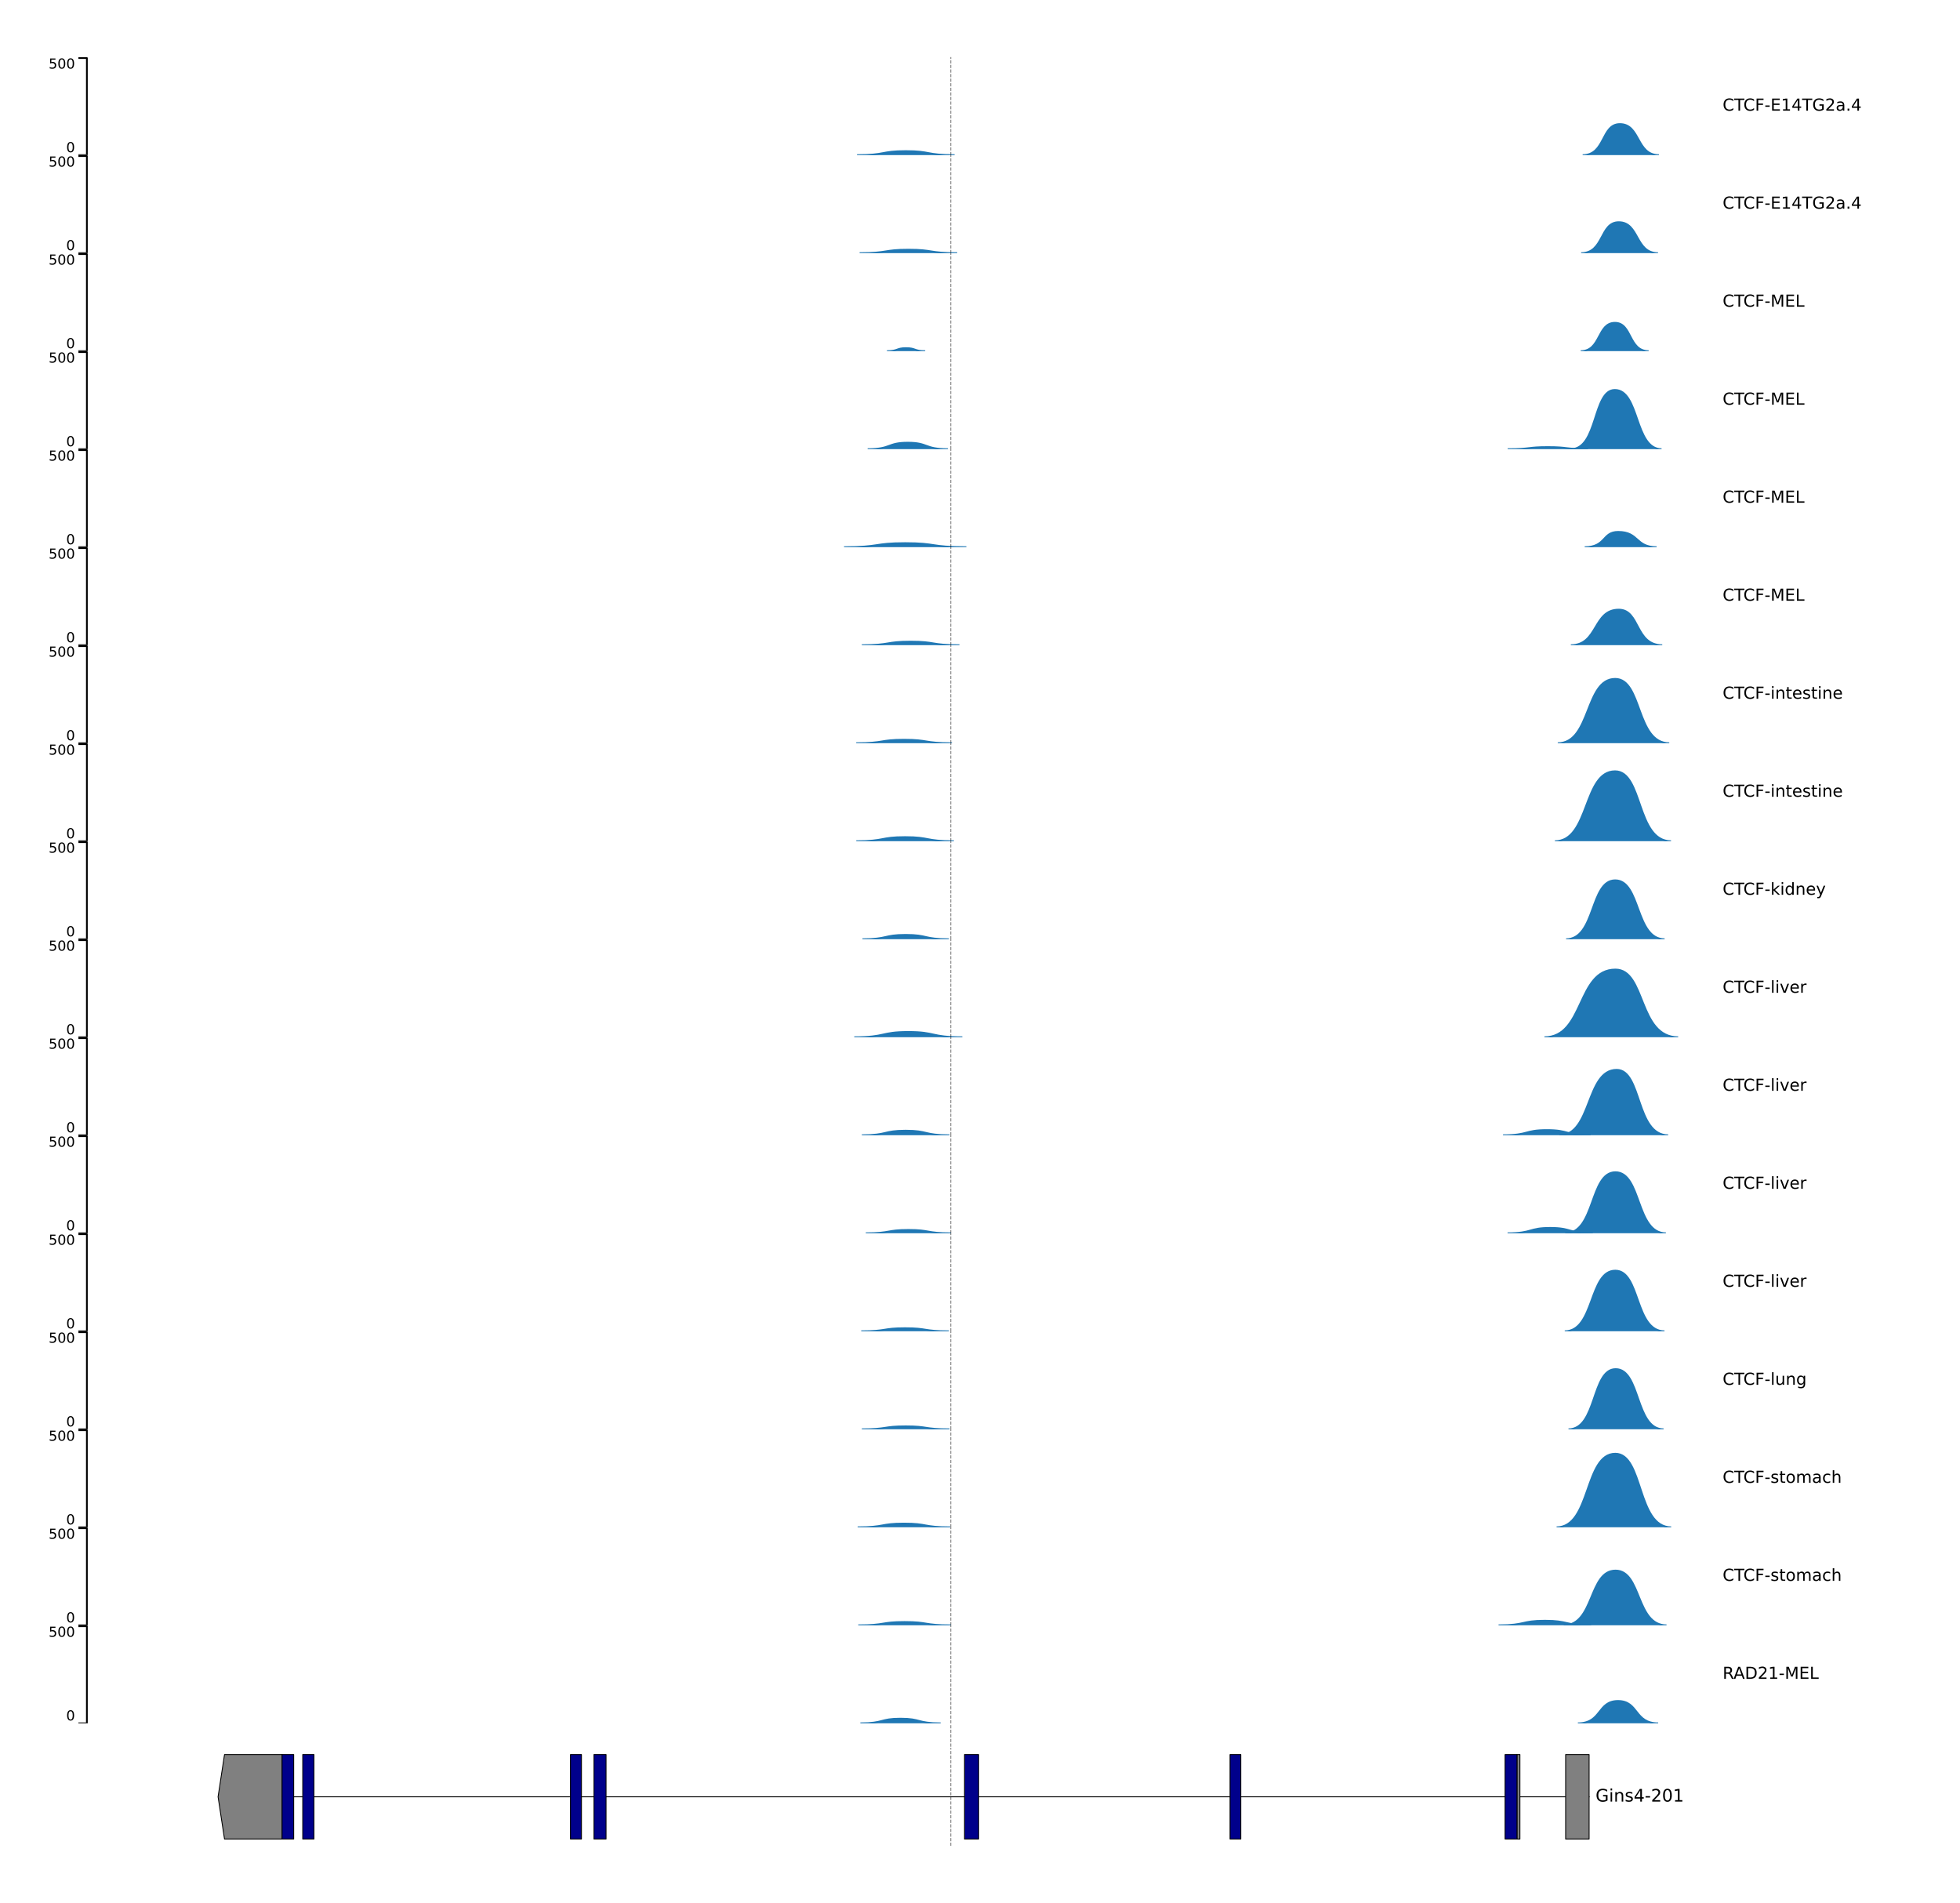 <?xml version="1.0" encoding="utf-8" standalone="no"?>
<!DOCTYPE svg PUBLIC "-//W3C//DTD SVG 1.1//EN"
  "http://www.w3.org/Graphics/SVG/1.1/DTD/svg11.dtd">
<!-- Created with matplotlib (https://matplotlib.org/) -->
<svg height="1100.687pt" version="1.1" viewBox="0 0 1133.858 1100.687" width="1133.858pt" xmlns="http://www.w3.org/2000/svg" xmlns:xlink="http://www.w3.org/1999/xlink">
 <defs>
  <style type="text/css">*{stroke-linecap:butt;stroke-linejoin:round;}</style>
 </defs>
 <g id="figure_1">
  <g id="patch_1">
   <path d="M 0 1100.687 
L 1133.858 1100.687 
L 1133.858 0 
L 0 0 
z
" style="fill:#ffffff;"/>
  </g>
  <g id="axes_1">
   <g id="PatchCollection_1">
    <path clip-path="url(#pdf3b5b023f)" d="M 495.783 89.714 
C 512.723 89.714 509.335 87.396 524.017 87.396 
C 538.699 87.396 535.311 89.714 552.251 89.714 
" style="fill:#1f77b4;stroke:#1f77b4;"/>
    <path clip-path="url(#pdf3b5b023f)" d="M 915.563 89.714 
C 928.804 89.714 926.156 71.747 937.096 71.747 
C 949.108 71.747 946.46 89.714 959.701 89.714 
" style="fill:#1f77b4;stroke:#1f77b4;"/>
   </g>
   <g id="LineCollection_1">
    <path clip-path="url(#pdf3b5b023f)" d="M 550.035 89.714 
L 550.035 33.021 
" style="fill:none;stroke:#000000;stroke-dasharray:1.85,0.8;stroke-dashoffset:0;stroke-opacity:0.5;stroke-width:0.5;"/>
   </g>
  </g>
  <g id="axes_2">
   <g id="line2d_1">
    <path clip-path="url(#pdfe22f2061)" d="M 45.354 89.714 
L 50.261 89.714 
L 50.261 33.588 
L 45.354 33.588 
" style="fill:none;stroke:#000000;stroke-linecap:square;"/>
   </g>
   <g id="text_1">
    <!-- 0 -->
    <g transform="translate(38.302 88.05)scale(0.08 -0.08)">
     <defs>
      <path d="M 31.781 66.406 
Q 24.172 66.406 20.328 58.906 
Q 16.5 51.422 16.5 36.375 
Q 16.5 21.391 20.328 13.891 
Q 24.172 6.391 31.781 6.391 
Q 39.453 6.391 43.281 13.891 
Q 47.125 21.391 47.125 36.375 
Q 47.125 51.422 43.281 58.906 
Q 39.453 66.406 31.781 66.406 
z
M 31.781 74.219 
Q 44.047 74.219 50.516 64.516 
Q 56.984 54.828 56.984 36.375 
Q 56.984 17.969 50.516 8.266 
Q 44.047 -1.422 31.781 -1.422 
Q 19.531 -1.422 13.062 8.266 
Q 6.594 17.969 6.594 36.375 
Q 6.594 54.828 13.062 64.516 
Q 19.531 74.219 31.781 74.219 
z
" id="DejaVuSans-48"/>
     </defs>
     <use xlink:href="#DejaVuSans-48"/>
    </g>
   </g>
   <g id="text_2">
    <!-- 500 -->
    <g transform="translate(28.122 39.666)scale(0.08 -0.08)">
     <defs>
      <path d="M 10.797 72.906 
L 49.516 72.906 
L 49.516 64.594 
L 19.828 64.594 
L 19.828 46.734 
Q 21.969 47.469 24.109 47.828 
Q 26.266 48.188 28.422 48.188 
Q 40.625 48.188 47.75 41.5 
Q 54.891 34.812 54.891 23.391 
Q 54.891 11.625 47.562 5.094 
Q 40.234 -1.422 26.906 -1.422 
Q 22.312 -1.422 17.547 -0.641 
Q 12.797 0.141 7.719 1.703 
L 7.719 11.625 
Q 12.109 9.234 16.797 8.062 
Q 21.484 6.891 26.703 6.891 
Q 35.156 6.891 40.078 11.328 
Q 45.016 15.766 45.016 23.391 
Q 45.016 31 40.078 35.438 
Q 35.156 39.891 26.703 39.891 
Q 22.75 39.891 18.812 39.016 
Q 14.891 38.141 10.797 36.281 
z
" id="DejaVuSans-53"/>
     </defs>
     <use xlink:href="#DejaVuSans-53"/>
     <use x="63.623" xlink:href="#DejaVuSans-48"/>
     <use x="127.246" xlink:href="#DejaVuSans-48"/>
    </g>
   </g>
  </g>
  <g id="axes_3">
   <g id="text_3">
    <!-- CTCF-E14TG2a.4 -->
    <g transform="translate(996.534 64.016)scale(0.096 -0.096)">
     <defs>
      <path d="M 64.406 67.281 
L 64.406 56.891 
Q 59.422 61.531 53.781 63.812 
Q 48.141 66.109 41.797 66.109 
Q 29.297 66.109 22.656 58.469 
Q 16.016 50.828 16.016 36.375 
Q 16.016 21.969 22.656 14.328 
Q 29.297 6.688 41.797 6.688 
Q 48.141 6.688 53.781 8.984 
Q 59.422 11.281 64.406 15.922 
L 64.406 5.609 
Q 59.234 2.094 53.438 0.328 
Q 47.656 -1.422 41.219 -1.422 
Q 24.656 -1.422 15.125 8.703 
Q 5.609 18.844 5.609 36.375 
Q 5.609 53.953 15.125 64.078 
Q 24.656 74.219 41.219 74.219 
Q 47.75 74.219 53.531 72.484 
Q 59.328 70.75 64.406 67.281 
z
" id="DejaVuSans-67"/>
      <path d="M -0.297 72.906 
L 61.375 72.906 
L 61.375 64.594 
L 35.5 64.594 
L 35.5 0 
L 25.594 0 
L 25.594 64.594 
L -0.297 64.594 
z
" id="DejaVuSans-84"/>
      <path d="M 9.812 72.906 
L 51.703 72.906 
L 51.703 64.594 
L 19.672 64.594 
L 19.672 43.109 
L 48.578 43.109 
L 48.578 34.812 
L 19.672 34.812 
L 19.672 0 
L 9.812 0 
z
" id="DejaVuSans-70"/>
      <path d="M 4.891 31.391 
L 31.203 31.391 
L 31.203 23.391 
L 4.891 23.391 
z
" id="DejaVuSans-45"/>
      <path d="M 9.812 72.906 
L 55.906 72.906 
L 55.906 64.594 
L 19.672 64.594 
L 19.672 43.016 
L 54.391 43.016 
L 54.391 34.719 
L 19.672 34.719 
L 19.672 8.297 
L 56.781 8.297 
L 56.781 0 
L 9.812 0 
z
" id="DejaVuSans-69"/>
      <path d="M 12.406 8.297 
L 28.516 8.297 
L 28.516 63.922 
L 10.984 60.406 
L 10.984 69.391 
L 28.422 72.906 
L 38.281 72.906 
L 38.281 8.297 
L 54.391 8.297 
L 54.391 0 
L 12.406 0 
z
" id="DejaVuSans-49"/>
      <path d="M 37.797 64.312 
L 12.891 25.391 
L 37.797 25.391 
z
M 35.203 72.906 
L 47.609 72.906 
L 47.609 25.391 
L 58.016 25.391 
L 58.016 17.188 
L 47.609 17.188 
L 47.609 0 
L 37.797 0 
L 37.797 17.188 
L 4.891 17.188 
L 4.891 26.703 
z
" id="DejaVuSans-52"/>
      <path d="M 59.516 10.406 
L 59.516 29.984 
L 43.406 29.984 
L 43.406 38.094 
L 69.281 38.094 
L 69.281 6.781 
Q 63.578 2.734 56.688 0.656 
Q 49.812 -1.422 42 -1.422 
Q 24.906 -1.422 15.25 8.562 
Q 5.609 18.562 5.609 36.375 
Q 5.609 54.25 15.25 64.234 
Q 24.906 74.219 42 74.219 
Q 49.125 74.219 55.547 72.453 
Q 61.969 70.703 67.391 67.281 
L 67.391 56.781 
Q 61.922 61.422 55.766 63.766 
Q 49.609 66.109 42.828 66.109 
Q 29.438 66.109 22.719 58.641 
Q 16.016 51.172 16.016 36.375 
Q 16.016 21.625 22.719 14.156 
Q 29.438 6.688 42.828 6.688 
Q 48.047 6.688 52.141 7.594 
Q 56.25 8.5 59.516 10.406 
z
" id="DejaVuSans-71"/>
      <path d="M 19.188 8.297 
L 53.609 8.297 
L 53.609 0 
L 7.328 0 
L 7.328 8.297 
Q 12.938 14.109 22.625 23.891 
Q 32.328 33.688 34.812 36.531 
Q 39.547 41.844 41.422 45.531 
Q 43.312 49.219 43.312 52.781 
Q 43.312 58.594 39.234 62.25 
Q 35.156 65.922 28.609 65.922 
Q 23.969 65.922 18.812 64.312 
Q 13.672 62.703 7.812 59.422 
L 7.812 69.391 
Q 13.766 71.781 18.938 73 
Q 24.125 74.219 28.422 74.219 
Q 39.75 74.219 46.484 68.547 
Q 53.219 62.891 53.219 53.422 
Q 53.219 48.922 51.531 44.891 
Q 49.859 40.875 45.406 35.406 
Q 44.188 33.984 37.641 27.219 
Q 31.109 20.453 19.188 8.297 
z
" id="DejaVuSans-50"/>
      <path d="M 34.281 27.484 
Q 23.391 27.484 19.188 25 
Q 14.984 22.516 14.984 16.5 
Q 14.984 11.719 18.141 8.906 
Q 21.297 6.109 26.703 6.109 
Q 34.188 6.109 38.703 11.406 
Q 43.219 16.703 43.219 25.484 
L 43.219 27.484 
z
M 52.203 31.203 
L 52.203 0 
L 43.219 0 
L 43.219 8.297 
Q 40.141 3.328 35.547 0.953 
Q 30.953 -1.422 24.312 -1.422 
Q 15.922 -1.422 10.953 3.297 
Q 6 8.016 6 15.922 
Q 6 25.141 12.172 29.828 
Q 18.359 34.516 30.609 34.516 
L 43.219 34.516 
L 43.219 35.406 
Q 43.219 41.609 39.141 45 
Q 35.062 48.391 27.688 48.391 
Q 23 48.391 18.547 47.266 
Q 14.109 46.141 10.016 43.891 
L 10.016 52.203 
Q 14.938 54.109 19.578 55.047 
Q 24.219 56 28.609 56 
Q 40.484 56 46.344 49.844 
Q 52.203 43.703 52.203 31.203 
z
" id="DejaVuSans-97"/>
      <path d="M 10.688 12.406 
L 21 12.406 
L 21 0 
L 10.688 0 
z
" id="DejaVuSans-46"/>
     </defs>
     <use xlink:href="#DejaVuSans-67"/>
     <use x="69.824" xlink:href="#DejaVuSans-84"/>
     <use x="125.033" xlink:href="#DejaVuSans-67"/>
     <use x="194.857" xlink:href="#DejaVuSans-70"/>
     <use x="252.377" xlink:href="#DejaVuSans-45"/>
     <use x="288.461" xlink:href="#DejaVuSans-69"/>
     <use x="351.645" xlink:href="#DejaVuSans-49"/>
     <use x="415.268" xlink:href="#DejaVuSans-52"/>
     <use x="478.891" xlink:href="#DejaVuSans-84"/>
     <use x="539.975" xlink:href="#DejaVuSans-71"/>
     <use x="617.465" xlink:href="#DejaVuSans-50"/>
     <use x="681.088" xlink:href="#DejaVuSans-97"/>
     <use x="742.367" xlink:href="#DejaVuSans-46"/>
     <use x="774.154" xlink:href="#DejaVuSans-52"/>
    </g>
   </g>
  </g>
  <g id="axes_4">
   <g id="PatchCollection_2">
    <path clip-path="url(#pf0ff59631c)" d="M 497.284 146.406 
C 514.224 146.406 510.836 144.417 525.518 144.417 
C 540.2 144.417 536.812 146.406 553.752 146.406 
" style="fill:#1f77b4;stroke:#1f77b4;"/>
    <path clip-path="url(#pf0ff59631c)" d="M 914.669 146.406 
C 928.018 146.406 925.348 128.504 936.453 128.504 
C 948.486 128.504 945.816 146.406 959.165 146.406 
" style="fill:#1f77b4;stroke:#1f77b4;"/>
   </g>
   <g id="LineCollection_2">
    <path clip-path="url(#pf0ff59631c)" d="M 550.035 146.406 
L 550.035 89.714 
" style="fill:none;stroke:#000000;stroke-dasharray:1.85,0.8;stroke-dashoffset:0;stroke-opacity:0.5;stroke-width:0.5;"/>
   </g>
  </g>
  <g id="axes_5">
   <g id="line2d_2">
    <path clip-path="url(#p9b0f43d9e4)" d="M 45.354 146.406 
L 50.261 146.406 
L 50.261 90.28 
L 45.354 90.28 
" style="fill:none;stroke:#000000;stroke-linecap:square;"/>
   </g>
   <g id="text_4">
    <!-- 0 -->
    <g transform="translate(38.302 144.743)scale(0.08 -0.08)">
     <use xlink:href="#DejaVuSans-48"/>
    </g>
   </g>
   <g id="text_5">
    <!-- 500 -->
    <g transform="translate(28.122 96.359)scale(0.08 -0.08)">
     <use xlink:href="#DejaVuSans-53"/>
     <use x="63.623" xlink:href="#DejaVuSans-48"/>
     <use x="127.246" xlink:href="#DejaVuSans-48"/>
    </g>
   </g>
  </g>
  <g id="axes_6">
   <g id="text_6">
    <!-- CTCF-E14TG2a.4 -->
    <g transform="translate(996.534 120.709)scale(0.096 -0.096)">
     <use xlink:href="#DejaVuSans-67"/>
     <use x="69.824" xlink:href="#DejaVuSans-84"/>
     <use x="125.033" xlink:href="#DejaVuSans-67"/>
     <use x="194.857" xlink:href="#DejaVuSans-70"/>
     <use x="252.377" xlink:href="#DejaVuSans-45"/>
     <use x="288.461" xlink:href="#DejaVuSans-69"/>
     <use x="351.645" xlink:href="#DejaVuSans-49"/>
     <use x="415.268" xlink:href="#DejaVuSans-52"/>
     <use x="478.891" xlink:href="#DejaVuSans-84"/>
     <use x="539.975" xlink:href="#DejaVuSans-71"/>
     <use x="617.465" xlink:href="#DejaVuSans-50"/>
     <use x="681.088" xlink:href="#DejaVuSans-97"/>
     <use x="742.367" xlink:href="#DejaVuSans-46"/>
     <use x="774.154" xlink:href="#DejaVuSans-52"/>
    </g>
   </g>
  </g>
  <g id="axes_7">
   <g id="PatchCollection_3">
    <path clip-path="url(#pb50ed8957d)" d="M 513.081 203.099 
C 519.728 203.099 518.399 201.356 524.16 201.356 
C 529.921 201.356 528.592 203.099 535.239 203.099 
" style="fill:#1f77b4;stroke:#1f77b4;"/>
    <path clip-path="url(#pb50ed8957d)" d="M 914.437 203.099 
C 926.231 203.099 923.872 186.703 934.237 186.703 
C 944.315 186.703 941.957 203.099 953.751 203.099 
" style="fill:#1f77b4;stroke:#1f77b4;"/>
   </g>
   <g id="LineCollection_3">
    <path clip-path="url(#pb50ed8957d)" d="M 550.035 203.099 
L 550.035 146.406 
" style="fill:none;stroke:#000000;stroke-dasharray:1.85,0.8;stroke-dashoffset:0;stroke-opacity:0.5;stroke-width:0.5;"/>
   </g>
  </g>
  <g id="axes_8">
   <g id="line2d_3">
    <path clip-path="url(#p63cfe47960)" d="M 45.354 203.099 
L 50.261 203.099 
L 50.261 146.973 
L 45.354 146.973 
" style="fill:none;stroke:#000000;stroke-linecap:square;"/>
   </g>
   <g id="text_7">
    <!-- 0 -->
    <g transform="translate(38.302 201.436)scale(0.08 -0.08)">
     <use xlink:href="#DejaVuSans-48"/>
    </g>
   </g>
   <g id="text_8">
    <!-- 500 -->
    <g transform="translate(28.122 153.052)scale(0.08 -0.08)">
     <use xlink:href="#DejaVuSans-53"/>
     <use x="63.623" xlink:href="#DejaVuSans-48"/>
     <use x="127.246" xlink:href="#DejaVuSans-48"/>
    </g>
   </g>
  </g>
  <g id="axes_9">
   <g id="text_9">
    <!-- CTCF-MEL -->
    <g transform="translate(996.534 177.402)scale(0.096 -0.096)">
     <defs>
      <path d="M 9.812 72.906 
L 24.516 72.906 
L 43.109 23.297 
L 61.812 72.906 
L 76.516 72.906 
L 76.516 0 
L 66.891 0 
L 66.891 64.016 
L 48.094 14.016 
L 38.188 14.016 
L 19.391 64.016 
L 19.391 0 
L 9.812 0 
z
" id="DejaVuSans-77"/>
      <path d="M 9.812 72.906 
L 19.672 72.906 
L 19.672 8.297 
L 55.172 8.297 
L 55.172 0 
L 9.812 0 
z
" id="DejaVuSans-76"/>
     </defs>
     <use xlink:href="#DejaVuSans-67"/>
     <use x="69.824" xlink:href="#DejaVuSans-84"/>
     <use x="125.033" xlink:href="#DejaVuSans-67"/>
     <use x="194.857" xlink:href="#DejaVuSans-70"/>
     <use x="252.377" xlink:href="#DejaVuSans-45"/>
     <use x="288.461" xlink:href="#DejaVuSans-77"/>
     <use x="374.74" xlink:href="#DejaVuSans-69"/>
     <use x="437.924" xlink:href="#DejaVuSans-76"/>
    </g>
   </g>
  </g>
  <g id="axes_10">
   <g id="PatchCollection_4">
    <path clip-path="url(#p889231fd08)" d="M 501.93 259.792 
C 515.868 259.792 513.081 256.054 525.161 256.054 
C 537.241 256.054 534.453 259.792 548.391 259.792 
" style="fill:#1f77b4;stroke:#1f77b4;"/>
    <path clip-path="url(#p889231fd08)" d="M 872.193 259.792 
C 886.131 259.792 883.344 258.592 895.424 258.592 
C 907.504 258.592 904.716 259.792 918.654 259.792 
" style="fill:#1f77b4;stroke:#1f77b4;"/>
    <path clip-path="url(#p889231fd08)" d="M 908.683 259.792 
C 924.444 259.792 921.292 225.534 934.165 225.534 
C 948.611 225.534 945.459 259.792 961.22 259.792 
" style="fill:#1f77b4;stroke:#1f77b4;"/>
   </g>
   <g id="LineCollection_4">
    <path clip-path="url(#p889231fd08)" d="M 550.035 259.792 
L 550.035 203.099 
" style="fill:none;stroke:#000000;stroke-dasharray:1.85,0.8;stroke-dashoffset:0;stroke-opacity:0.5;stroke-width:0.5;"/>
   </g>
  </g>
  <g id="axes_11">
   <g id="line2d_4">
    <path clip-path="url(#p407c5f20c0)" d="M 45.354 259.792 
L 50.261 259.792 
L 50.261 203.666 
L 45.354 203.666 
" style="fill:none;stroke:#000000;stroke-linecap:square;"/>
   </g>
   <g id="text_10">
    <!-- 0 -->
    <g transform="translate(38.302 258.129)scale(0.08 -0.08)">
     <use xlink:href="#DejaVuSans-48"/>
    </g>
   </g>
   <g id="text_11">
    <!-- 500 -->
    <g transform="translate(28.122 209.745)scale(0.08 -0.08)">
     <use xlink:href="#DejaVuSans-53"/>
     <use x="63.623" xlink:href="#DejaVuSans-48"/>
     <use x="127.246" xlink:href="#DejaVuSans-48"/>
    </g>
   </g>
  </g>
  <g id="axes_12">
   <g id="text_12">
    <!-- CTCF-MEL -->
    <g transform="translate(996.534 234.095)scale(0.096 -0.096)">
     <use xlink:href="#DejaVuSans-67"/>
     <use x="69.824" xlink:href="#DejaVuSans-84"/>
     <use x="125.033" xlink:href="#DejaVuSans-67"/>
     <use x="194.857" xlink:href="#DejaVuSans-70"/>
     <use x="252.377" xlink:href="#DejaVuSans-45"/>
     <use x="288.461" xlink:href="#DejaVuSans-77"/>
     <use x="374.74" xlink:href="#DejaVuSans-69"/>
     <use x="437.924" xlink:href="#DejaVuSans-76"/>
    </g>
   </g>
  </g>
  <g id="axes_13">
   <g id="PatchCollection_5">
    <path clip-path="url(#p04a9a95374)" d="M 488.277 316.485 
C 509.507 316.485 505.261 314.148 523.66 314.148 
C 542.058 314.148 537.812 316.485 559.042 316.485 
" style="fill:#1f77b4;stroke:#1f77b4;"/>
    <path clip-path="url(#p04a9a95374)" d="M 916.742 316.485 
C 929.233 316.485 926.735 307.637 936.095 307.637 
C 948.386 307.637 945.888 316.485 958.379 316.485 
" style="fill:#1f77b4;stroke:#1f77b4;"/>
   </g>
   <g id="LineCollection_5">
    <path clip-path="url(#p04a9a95374)" d="M 550.035 316.485 
L 550.035 259.792 
" style="fill:none;stroke:#000000;stroke-dasharray:1.85,0.8;stroke-dashoffset:0;stroke-opacity:0.5;stroke-width:0.5;"/>
   </g>
  </g>
  <g id="axes_14">
   <g id="line2d_5">
    <path clip-path="url(#p4b821c379c)" d="M 45.354 316.485 
L 50.261 316.485 
L 50.261 260.359 
L 45.354 260.359 
" style="fill:none;stroke:#000000;stroke-linecap:square;"/>
   </g>
   <g id="text_13">
    <!-- 0 -->
    <g transform="translate(38.302 314.821)scale(0.08 -0.08)">
     <use xlink:href="#DejaVuSans-48"/>
    </g>
   </g>
   <g id="text_14">
    <!-- 500 -->
    <g transform="translate(28.122 266.438)scale(0.08 -0.08)">
     <use xlink:href="#DejaVuSans-53"/>
     <use x="63.623" xlink:href="#DejaVuSans-48"/>
     <use x="127.246" xlink:href="#DejaVuSans-48"/>
    </g>
   </g>
  </g>
  <g id="axes_15">
   <g id="text_15">
    <!-- CTCF-MEL -->
    <g transform="translate(996.534 290.788)scale(0.096 -0.096)">
     <use xlink:href="#DejaVuSans-67"/>
     <use x="69.824" xlink:href="#DejaVuSans-84"/>
     <use x="125.033" xlink:href="#DejaVuSans-67"/>
     <use x="194.857" xlink:href="#DejaVuSans-70"/>
     <use x="252.377" xlink:href="#DejaVuSans-45"/>
     <use x="288.461" xlink:href="#DejaVuSans-77"/>
     <use x="374.74" xlink:href="#DejaVuSans-69"/>
     <use x="437.924" xlink:href="#DejaVuSans-76"/>
    </g>
   </g>
  </g>
  <g id="axes_16">
   <g id="PatchCollection_6">
    <path clip-path="url(#p50e0c277a3)" d="M 498.57 373.178 
C 515.511 373.178 512.123 371.126 526.805 371.126 
C 541.486 371.126 538.098 373.178 555.039 373.178 
" style="fill:#1f77b4;stroke:#1f77b4;"/>
    <path clip-path="url(#p50e0c277a3)" d="M 908.719 373.178 
C 924.587 373.178 921.413 352.62 936.453 352.62 
C 948.919 352.62 945.745 373.178 961.613 373.178 
" style="fill:#1f77b4;stroke:#1f77b4;"/>
   </g>
   <g id="LineCollection_6">
    <path clip-path="url(#p50e0c277a3)" d="M 550.035 373.178 
L 550.035 316.485 
" style="fill:none;stroke:#000000;stroke-dasharray:1.85,0.8;stroke-dashoffset:0;stroke-opacity:0.5;stroke-width:0.5;"/>
   </g>
  </g>
  <g id="axes_17">
   <g id="line2d_6">
    <path clip-path="url(#p68c48803c9)" d="M 45.354 373.178 
L 50.261 373.178 
L 50.261 317.052 
L 45.354 317.052 
" style="fill:none;stroke:#000000;stroke-linecap:square;"/>
   </g>
   <g id="text_16">
    <!-- 0 -->
    <g transform="translate(38.302 371.514)scale(0.08 -0.08)">
     <use xlink:href="#DejaVuSans-48"/>
    </g>
   </g>
   <g id="text_17">
    <!-- 500 -->
    <g transform="translate(28.122 323.131)scale(0.08 -0.08)">
     <use xlink:href="#DejaVuSans-53"/>
     <use x="63.623" xlink:href="#DejaVuSans-48"/>
     <use x="127.246" xlink:href="#DejaVuSans-48"/>
    </g>
   </g>
  </g>
  <g id="axes_18">
   <g id="text_18">
    <!-- CTCF-MEL -->
    <g transform="translate(996.534 347.481)scale(0.096 -0.096)">
     <use xlink:href="#DejaVuSans-67"/>
     <use x="69.824" xlink:href="#DejaVuSans-84"/>
     <use x="125.033" xlink:href="#DejaVuSans-67"/>
     <use x="194.857" xlink:href="#DejaVuSans-70"/>
     <use x="252.377" xlink:href="#DejaVuSans-45"/>
     <use x="288.461" xlink:href="#DejaVuSans-77"/>
     <use x="374.74" xlink:href="#DejaVuSans-69"/>
     <use x="437.924" xlink:href="#DejaVuSans-76"/>
    </g>
   </g>
  </g>
  <g id="axes_19">
   <g id="PatchCollection_7">
    <path clip-path="url(#p733072c1ba)" d="M 495.318 429.871 
C 511.937 429.871 508.613 427.877 523.016 427.877 
C 537.419 427.877 534.096 429.871 550.714 429.871 
" style="fill:#1f77b4;stroke:#1f77b4;"/>
    <path clip-path="url(#p733072c1ba)" d="M 901.16 429.871 
C 920.513 429.871 916.642 392.657 934.38 392.657 
C 950.187 392.657 946.317 429.871 965.67 429.871 
" style="fill:#1f77b4;stroke:#1f77b4;"/>
   </g>
   <g id="LineCollection_7">
    <path clip-path="url(#p733072c1ba)" d="M 550.035 429.871 
L 550.035 373.178 
" style="fill:none;stroke:#000000;stroke-dasharray:1.85,0.8;stroke-dashoffset:0;stroke-opacity:0.5;stroke-width:0.5;"/>
   </g>
  </g>
  <g id="axes_20">
   <g id="line2d_7">
    <path clip-path="url(#p2724d679fd)" d="M 45.354 429.871 
L 50.261 429.871 
L 50.261 373.745 
L 45.354 373.745 
" style="fill:none;stroke:#000000;stroke-linecap:square;"/>
   </g>
   <g id="text_19">
    <!-- 0 -->
    <g transform="translate(38.302 428.207)scale(0.08 -0.08)">
     <use xlink:href="#DejaVuSans-48"/>
    </g>
   </g>
   <g id="text_20">
    <!-- 500 -->
    <g transform="translate(28.122 379.824)scale(0.08 -0.08)">
     <use xlink:href="#DejaVuSans-53"/>
     <use x="63.623" xlink:href="#DejaVuSans-48"/>
     <use x="127.246" xlink:href="#DejaVuSans-48"/>
    </g>
   </g>
  </g>
  <g id="axes_21">
   <g id="text_21">
    <!-- CTCF-intestine -->
    <g transform="translate(996.534 404.174)scale(0.096 -0.096)">
     <defs>
      <path d="M 9.422 54.688 
L 18.406 54.688 
L 18.406 0 
L 9.422 0 
z
M 9.422 75.984 
L 18.406 75.984 
L 18.406 64.594 
L 9.422 64.594 
z
" id="DejaVuSans-105"/>
      <path d="M 54.891 33.016 
L 54.891 0 
L 45.906 0 
L 45.906 32.719 
Q 45.906 40.484 42.875 44.328 
Q 39.844 48.188 33.797 48.188 
Q 26.516 48.188 22.312 43.547 
Q 18.109 38.922 18.109 30.906 
L 18.109 0 
L 9.078 0 
L 9.078 54.688 
L 18.109 54.688 
L 18.109 46.188 
Q 21.344 51.125 25.703 53.562 
Q 30.078 56 35.797 56 
Q 45.219 56 50.047 50.172 
Q 54.891 44.344 54.891 33.016 
z
" id="DejaVuSans-110"/>
      <path d="M 18.312 70.219 
L 18.312 54.688 
L 36.812 54.688 
L 36.812 47.703 
L 18.312 47.703 
L 18.312 18.016 
Q 18.312 11.328 20.141 9.422 
Q 21.969 7.516 27.594 7.516 
L 36.812 7.516 
L 36.812 0 
L 27.594 0 
Q 17.188 0 13.234 3.875 
Q 9.281 7.766 9.281 18.016 
L 9.281 47.703 
L 2.688 47.703 
L 2.688 54.688 
L 9.281 54.688 
L 9.281 70.219 
z
" id="DejaVuSans-116"/>
      <path d="M 56.203 29.594 
L 56.203 25.203 
L 14.891 25.203 
Q 15.484 15.922 20.484 11.062 
Q 25.484 6.203 34.422 6.203 
Q 39.594 6.203 44.453 7.469 
Q 49.312 8.734 54.109 11.281 
L 54.109 2.781 
Q 49.266 0.734 44.188 -0.344 
Q 39.109 -1.422 33.891 -1.422 
Q 20.797 -1.422 13.156 6.188 
Q 5.516 13.812 5.516 26.812 
Q 5.516 40.234 12.766 48.109 
Q 20.016 56 32.328 56 
Q 43.359 56 49.781 48.891 
Q 56.203 41.797 56.203 29.594 
z
M 47.219 32.234 
Q 47.125 39.594 43.094 43.984 
Q 39.062 48.391 32.422 48.391 
Q 24.906 48.391 20.391 44.141 
Q 15.875 39.891 15.188 32.172 
z
" id="DejaVuSans-101"/>
      <path d="M 44.281 53.078 
L 44.281 44.578 
Q 40.484 46.531 36.375 47.5 
Q 32.281 48.484 27.875 48.484 
Q 21.188 48.484 17.844 46.438 
Q 14.5 44.391 14.5 40.281 
Q 14.5 37.156 16.891 35.375 
Q 19.281 33.594 26.516 31.984 
L 29.594 31.297 
Q 39.156 29.25 43.188 25.516 
Q 47.219 21.781 47.219 15.094 
Q 47.219 7.469 41.188 3.016 
Q 35.156 -1.422 24.609 -1.422 
Q 20.219 -1.422 15.453 -0.562 
Q 10.688 0.297 5.422 2 
L 5.422 11.281 
Q 10.406 8.688 15.234 7.391 
Q 20.062 6.109 24.812 6.109 
Q 31.156 6.109 34.562 8.281 
Q 37.984 10.453 37.984 14.406 
Q 37.984 18.062 35.516 20.016 
Q 33.062 21.969 24.703 23.781 
L 21.578 24.516 
Q 13.234 26.266 9.516 29.906 
Q 5.812 33.547 5.812 39.891 
Q 5.812 47.609 11.281 51.797 
Q 16.75 56 26.812 56 
Q 31.781 56 36.172 55.266 
Q 40.578 54.547 44.281 53.078 
z
" id="DejaVuSans-115"/>
     </defs>
     <use xlink:href="#DejaVuSans-67"/>
     <use x="69.824" xlink:href="#DejaVuSans-84"/>
     <use x="125.033" xlink:href="#DejaVuSans-67"/>
     <use x="194.857" xlink:href="#DejaVuSans-70"/>
     <use x="252.377" xlink:href="#DejaVuSans-45"/>
     <use x="288.461" xlink:href="#DejaVuSans-105"/>
     <use x="316.244" xlink:href="#DejaVuSans-110"/>
     <use x="379.623" xlink:href="#DejaVuSans-116"/>
     <use x="418.832" xlink:href="#DejaVuSans-101"/>
     <use x="480.355" xlink:href="#DejaVuSans-115"/>
     <use x="532.455" xlink:href="#DejaVuSans-116"/>
     <use x="571.664" xlink:href="#DejaVuSans-105"/>
     <use x="599.447" xlink:href="#DejaVuSans-110"/>
     <use x="662.826" xlink:href="#DejaVuSans-101"/>
    </g>
   </g>
  </g>
  <g id="axes_22">
   <g id="PatchCollection_8">
    <path clip-path="url(#pa20d9352b8)" d="M 495.354 486.564 
C 512.294 486.564 508.906 484.195 523.588 484.195 
C 538.27 484.195 534.882 486.564 551.822 486.564 
" style="fill:#1f77b4;stroke:#1f77b4;"/>
    <path clip-path="url(#pa20d9352b8)" d="M 899.498 486.564 
C 919.655 486.564 915.624 446.104 934.308 446.104 
C 950.563 446.104 946.531 486.564 966.688 486.564 
" style="fill:#1f77b4;stroke:#1f77b4;"/>
   </g>
   <g id="LineCollection_8">
    <path clip-path="url(#pa20d9352b8)" d="M 550.035 486.564 
L 550.035 429.871 
" style="fill:none;stroke:#000000;stroke-dasharray:1.85,0.8;stroke-dashoffset:0;stroke-opacity:0.5;stroke-width:0.5;"/>
   </g>
  </g>
  <g id="axes_23">
   <g id="line2d_8">
    <path clip-path="url(#p30ca490f9e)" d="M 45.354 486.564 
L 50.261 486.564 
L 50.261 430.438 
L 45.354 430.438 
" style="fill:none;stroke:#000000;stroke-linecap:square;"/>
   </g>
   <g id="text_22">
    <!-- 0 -->
    <g transform="translate(38.302 484.9)scale(0.08 -0.08)">
     <use xlink:href="#DejaVuSans-48"/>
    </g>
   </g>
   <g id="text_23">
    <!-- 500 -->
    <g transform="translate(28.122 436.517)scale(0.08 -0.08)">
     <use xlink:href="#DejaVuSans-53"/>
     <use x="63.623" xlink:href="#DejaVuSans-48"/>
     <use x="127.246" xlink:href="#DejaVuSans-48"/>
    </g>
   </g>
  </g>
  <g id="axes_24">
   <g id="text_24">
    <!-- CTCF-intestine -->
    <g transform="translate(996.534 460.866)scale(0.096 -0.096)">
     <use xlink:href="#DejaVuSans-67"/>
     <use x="69.824" xlink:href="#DejaVuSans-84"/>
     <use x="125.033" xlink:href="#DejaVuSans-67"/>
     <use x="194.857" xlink:href="#DejaVuSans-70"/>
     <use x="252.377" xlink:href="#DejaVuSans-45"/>
     <use x="288.461" xlink:href="#DejaVuSans-105"/>
     <use x="316.244" xlink:href="#DejaVuSans-110"/>
     <use x="379.623" xlink:href="#DejaVuSans-116"/>
     <use x="418.832" xlink:href="#DejaVuSans-101"/>
     <use x="480.355" xlink:href="#DejaVuSans-115"/>
     <use x="532.455" xlink:href="#DejaVuSans-116"/>
     <use x="571.664" xlink:href="#DejaVuSans-105"/>
     <use x="599.447" xlink:href="#DejaVuSans-110"/>
     <use x="662.826" xlink:href="#DejaVuSans-101"/>
    </g>
   </g>
  </g>
  <g id="axes_25">
   <g id="PatchCollection_9">
    <path clip-path="url(#p78bd5fa68a)" d="M 498.928 543.257 
C 513.938 543.257 510.936 540.747 523.945 540.747 
C 536.955 540.747 533.953 543.257 548.963 543.257 
" style="fill:#1f77b4;stroke:#1f77b4;"/>
    <path clip-path="url(#p78bd5fa68a)" d="M 905.985 543.257 
C 923.086 543.257 919.666 509.178 934.38 509.178 
C 949.308 509.178 945.888 543.257 962.989 543.257 
" style="fill:#1f77b4;stroke:#1f77b4;"/>
   </g>
   <g id="LineCollection_9">
    <path clip-path="url(#p78bd5fa68a)" d="M 550.035 543.257 
L 550.035 486.564 
" style="fill:none;stroke:#000000;stroke-dasharray:1.85,0.8;stroke-dashoffset:0;stroke-opacity:0.5;stroke-width:0.5;"/>
   </g>
  </g>
  <g id="axes_26">
   <g id="line2d_9">
    <path clip-path="url(#pb6c5b61dbc)" d="M 45.354 543.257 
L 50.261 543.257 
L 50.261 487.131 
L 45.354 487.131 
" style="fill:none;stroke:#000000;stroke-linecap:square;"/>
   </g>
   <g id="text_25">
    <!-- 0 -->
    <g transform="translate(38.302 541.593)scale(0.08 -0.08)">
     <use xlink:href="#DejaVuSans-48"/>
    </g>
   </g>
   <g id="text_26">
    <!-- 500 -->
    <g transform="translate(28.122 493.21)scale(0.08 -0.08)">
     <use xlink:href="#DejaVuSans-53"/>
     <use x="63.623" xlink:href="#DejaVuSans-48"/>
     <use x="127.246" xlink:href="#DejaVuSans-48"/>
    </g>
   </g>
  </g>
  <g id="axes_27">
   <g id="text_27">
    <!-- CTCF-kidney -->
    <g transform="translate(996.534 517.559)scale(0.096 -0.096)">
     <defs>
      <path d="M 9.078 75.984 
L 18.109 75.984 
L 18.109 31.109 
L 44.922 54.688 
L 56.391 54.688 
L 27.391 29.109 
L 57.625 0 
L 45.906 0 
L 18.109 26.703 
L 18.109 0 
L 9.078 0 
z
" id="DejaVuSans-107"/>
      <path d="M 45.406 46.391 
L 45.406 75.984 
L 54.391 75.984 
L 54.391 0 
L 45.406 0 
L 45.406 8.203 
Q 42.578 3.328 38.25 0.953 
Q 33.938 -1.422 27.875 -1.422 
Q 17.969 -1.422 11.734 6.484 
Q 5.516 14.406 5.516 27.297 
Q 5.516 40.188 11.734 48.094 
Q 17.969 56 27.875 56 
Q 33.938 56 38.25 53.625 
Q 42.578 51.266 45.406 46.391 
z
M 14.797 27.297 
Q 14.797 17.391 18.875 11.75 
Q 22.953 6.109 30.078 6.109 
Q 37.203 6.109 41.297 11.75 
Q 45.406 17.391 45.406 27.297 
Q 45.406 37.203 41.297 42.844 
Q 37.203 48.484 30.078 48.484 
Q 22.953 48.484 18.875 42.844 
Q 14.797 37.203 14.797 27.297 
z
" id="DejaVuSans-100"/>
      <path d="M 32.172 -5.078 
Q 28.375 -14.844 24.75 -17.812 
Q 21.141 -20.797 15.094 -20.797 
L 7.906 -20.797 
L 7.906 -13.281 
L 13.188 -13.281 
Q 16.891 -13.281 18.938 -11.516 
Q 21 -9.766 23.484 -3.219 
L 25.094 0.875 
L 2.984 54.688 
L 12.5 54.688 
L 29.594 11.922 
L 46.688 54.688 
L 56.203 54.688 
z
" id="DejaVuSans-121"/>
     </defs>
     <use xlink:href="#DejaVuSans-67"/>
     <use x="69.824" xlink:href="#DejaVuSans-84"/>
     <use x="125.033" xlink:href="#DejaVuSans-67"/>
     <use x="194.857" xlink:href="#DejaVuSans-70"/>
     <use x="252.377" xlink:href="#DejaVuSans-45"/>
     <use x="288.461" xlink:href="#DejaVuSans-107"/>
     <use x="346.371" xlink:href="#DejaVuSans-105"/>
     <use x="374.154" xlink:href="#DejaVuSans-100"/>
     <use x="437.631" xlink:href="#DejaVuSans-110"/>
     <use x="501.01" xlink:href="#DejaVuSans-101"/>
     <use x="562.533" xlink:href="#DejaVuSans-121"/>
    </g>
   </g>
  </g>
  <g id="axes_28">
   <g id="PatchCollection_10">
    <path clip-path="url(#p3c67567880)" d="M 494.174 599.95 
C 512.938 599.95 509.185 596.898 525.447 596.898 
C 541.708 596.898 537.955 599.95 556.719 599.95 
" style="fill:#1f77b4;stroke:#1f77b4;"/>
    <path clip-path="url(#p3c67567880)" d="M 893.44 599.95 
C 916.653 599.95 912.01 560.788 934.523 560.788 
C 952.246 560.788 947.603 599.95 970.816 599.95 
" style="fill:#1f77b4;stroke:#1f77b4;"/>
   </g>
   <g id="LineCollection_10">
    <path clip-path="url(#p3c67567880)" d="M 550.035 599.95 
L 550.035 543.257 
" style="fill:none;stroke:#000000;stroke-dasharray:1.85,0.8;stroke-dashoffset:0;stroke-opacity:0.5;stroke-width:0.5;"/>
   </g>
  </g>
  <g id="axes_29">
   <g id="line2d_10">
    <path clip-path="url(#pfea006f481)" d="M 45.354 599.95 
L 50.261 599.95 
L 50.261 543.824 
L 45.354 543.824 
" style="fill:none;stroke:#000000;stroke-linecap:square;"/>
   </g>
   <g id="text_28">
    <!-- 0 -->
    <g transform="translate(38.302 598.286)scale(0.08 -0.08)">
     <use xlink:href="#DejaVuSans-48"/>
    </g>
   </g>
   <g id="text_29">
    <!-- 500 -->
    <g transform="translate(28.122 549.903)scale(0.08 -0.08)">
     <use xlink:href="#DejaVuSans-53"/>
     <use x="63.623" xlink:href="#DejaVuSans-48"/>
     <use x="127.246" xlink:href="#DejaVuSans-48"/>
    </g>
   </g>
  </g>
  <g id="axes_30">
   <g id="text_30">
    <!-- CTCF-liver -->
    <g transform="translate(996.534 574.252)scale(0.096 -0.096)">
     <defs>
      <path d="M 9.422 75.984 
L 18.406 75.984 
L 18.406 0 
L 9.422 0 
z
" id="DejaVuSans-108"/>
      <path d="M 2.984 54.688 
L 12.5 54.688 
L 29.594 8.797 
L 46.688 54.688 
L 56.203 54.688 
L 35.688 0 
L 23.484 0 
z
" id="DejaVuSans-118"/>
      <path d="M 41.109 46.297 
Q 39.594 47.172 37.812 47.578 
Q 36.031 48 33.891 48 
Q 26.266 48 22.188 43.047 
Q 18.109 38.094 18.109 28.812 
L 18.109 0 
L 9.078 0 
L 9.078 54.688 
L 18.109 54.688 
L 18.109 46.188 
Q 20.953 51.172 25.484 53.578 
Q 30.031 56 36.531 56 
Q 37.453 56 38.578 55.875 
Q 39.703 55.766 41.062 55.516 
z
" id="DejaVuSans-114"/>
     </defs>
     <use xlink:href="#DejaVuSans-67"/>
     <use x="69.824" xlink:href="#DejaVuSans-84"/>
     <use x="125.033" xlink:href="#DejaVuSans-67"/>
     <use x="194.857" xlink:href="#DejaVuSans-70"/>
     <use x="252.377" xlink:href="#DejaVuSans-45"/>
     <use x="288.461" xlink:href="#DejaVuSans-108"/>
     <use x="316.244" xlink:href="#DejaVuSans-105"/>
     <use x="344.027" xlink:href="#DejaVuSans-118"/>
     <use x="403.207" xlink:href="#DejaVuSans-101"/>
     <use x="464.73" xlink:href="#DejaVuSans-114"/>
    </g>
   </g>
  </g>
  <g id="axes_31">
   <g id="PatchCollection_11">
    <path clip-path="url(#pe50b857f09)" d="M 498.57 656.643 
C 513.795 656.643 510.75 654 523.945 654 
C 537.141 654 534.096 656.643 549.321 656.643 
" style="fill:#1f77b4;stroke:#1f77b4;"/>
    <path clip-path="url(#pe50b857f09)" d="M 869.477 656.643 
C 884.702 656.643 881.657 653.649 894.852 653.649 
C 908.047 653.649 905.002 656.643 920.227 656.643 
" style="fill:#1f77b4;stroke:#1f77b4;"/>
    <path clip-path="url(#pe50b857f09)" d="M 902.143 656.643 
C 921.013 656.643 917.239 618.8 935.238 618.8 
C 949.948 618.8 946.174 656.643 965.044 656.643 
" style="fill:#1f77b4;stroke:#1f77b4;"/>
   </g>
   <g id="LineCollection_11">
    <path clip-path="url(#pe50b857f09)" d="M 550.035 656.643 
L 550.035 599.95 
" style="fill:none;stroke:#000000;stroke-dasharray:1.85,0.8;stroke-dashoffset:0;stroke-opacity:0.5;stroke-width:0.5;"/>
   </g>
  </g>
  <g id="axes_32">
   <g id="line2d_11">
    <path clip-path="url(#p6fc299af10)" d="M 45.354 656.643 
L 50.261 656.643 
L 50.261 600.517 
L 45.354 600.517 
" style="fill:none;stroke:#000000;stroke-linecap:square;"/>
   </g>
   <g id="text_31">
    <!-- 0 -->
    <g transform="translate(38.302 654.979)scale(0.08 -0.08)">
     <use xlink:href="#DejaVuSans-48"/>
    </g>
   </g>
   <g id="text_32">
    <!-- 500 -->
    <g transform="translate(28.122 606.595)scale(0.08 -0.08)">
     <use xlink:href="#DejaVuSans-53"/>
     <use x="63.623" xlink:href="#DejaVuSans-48"/>
     <use x="127.246" xlink:href="#DejaVuSans-48"/>
    </g>
   </g>
  </g>
  <g id="axes_33">
   <g id="text_33">
    <!-- CTCF-liver -->
    <g transform="translate(996.534 630.945)scale(0.096 -0.096)">
     <use xlink:href="#DejaVuSans-67"/>
     <use x="69.824" xlink:href="#DejaVuSans-84"/>
     <use x="125.033" xlink:href="#DejaVuSans-67"/>
     <use x="194.857" xlink:href="#DejaVuSans-70"/>
     <use x="252.377" xlink:href="#DejaVuSans-45"/>
     <use x="288.461" xlink:href="#DejaVuSans-108"/>
     <use x="316.244" xlink:href="#DejaVuSans-105"/>
     <use x="344.027" xlink:href="#DejaVuSans-118"/>
     <use x="403.207" xlink:href="#DejaVuSans-101"/>
     <use x="464.73" xlink:href="#DejaVuSans-114"/>
    </g>
   </g>
  </g>
  <g id="axes_34">
   <g id="PatchCollection_12">
    <path clip-path="url(#paa851ba172)" d="M 500.858 713.336 
C 515.654 713.336 512.695 711.412 525.518 711.412 
C 538.341 711.412 535.382 713.336 550.178 713.336 
" style="fill:#1f77b4;stroke:#1f77b4;"/>
    <path clip-path="url(#paa851ba172)" d="M 872.121 713.336 
C 886.917 713.336 883.958 710.239 896.782 710.239 
C 909.605 710.239 906.646 713.336 921.442 713.336 
" style="fill:#1f77b4;stroke:#1f77b4;"/>
    <path clip-path="url(#paa851ba172)" d="M 905.466 713.336 
C 922.943 713.336 919.448 678.026 934.523 678.026 
C 949.741 678.026 946.245 713.336 963.722 713.336 
" style="fill:#1f77b4;stroke:#1f77b4;"/>
   </g>
   <g id="LineCollection_12">
    <path clip-path="url(#paa851ba172)" d="M 550.035 713.336 
L 550.035 656.643 
" style="fill:none;stroke:#000000;stroke-dasharray:1.85,0.8;stroke-dashoffset:0;stroke-opacity:0.5;stroke-width:0.5;"/>
   </g>
  </g>
  <g id="axes_35">
   <g id="line2d_12">
    <path clip-path="url(#p3a110aa837)" d="M 45.354 713.336 
L 50.261 713.336 
L 50.261 657.21 
L 45.354 657.21 
" style="fill:none;stroke:#000000;stroke-linecap:square;"/>
   </g>
   <g id="text_34">
    <!-- 0 -->
    <g transform="translate(38.302 711.672)scale(0.08 -0.08)">
     <use xlink:href="#DejaVuSans-48"/>
    </g>
   </g>
   <g id="text_35">
    <!-- 500 -->
    <g transform="translate(28.122 663.288)scale(0.08 -0.08)">
     <use xlink:href="#DejaVuSans-53"/>
     <use x="63.623" xlink:href="#DejaVuSans-48"/>
     <use x="127.246" xlink:href="#DejaVuSans-48"/>
    </g>
   </g>
  </g>
  <g id="axes_36">
   <g id="text_36">
    <!-- CTCF-liver -->
    <g transform="translate(996.534 687.638)scale(0.096 -0.096)">
     <use xlink:href="#DejaVuSans-67"/>
     <use x="69.824" xlink:href="#DejaVuSans-84"/>
     <use x="125.033" xlink:href="#DejaVuSans-67"/>
     <use x="194.857" xlink:href="#DejaVuSans-70"/>
     <use x="252.377" xlink:href="#DejaVuSans-45"/>
     <use x="288.461" xlink:href="#DejaVuSans-108"/>
     <use x="316.244" xlink:href="#DejaVuSans-105"/>
     <use x="344.027" xlink:href="#DejaVuSans-118"/>
     <use x="403.207" xlink:href="#DejaVuSans-101"/>
     <use x="464.73" xlink:href="#DejaVuSans-114"/>
    </g>
   </g>
  </g>
  <g id="axes_37">
   <g id="PatchCollection_13">
    <path clip-path="url(#p5a4ce5e152)" d="M 498.213 770.028 
C 513.438 770.028 510.393 768.258 523.588 768.258 
C 536.783 768.258 533.738 770.028 548.963 770.028 
" style="fill:#1f77b4;stroke:#1f77b4;"/>
    <path clip-path="url(#p5a4ce5e152)" d="M 905.198 770.028 
C 922.514 770.028 919.051 734.959 934.451 734.959 
C 949.065 734.959 945.602 770.028 962.918 770.028 
" style="fill:#1f77b4;stroke:#1f77b4;"/>
   </g>
   <g id="LineCollection_13">
    <path clip-path="url(#p5a4ce5e152)" d="M 550.035 770.028 
L 550.035 713.336 
" style="fill:none;stroke:#000000;stroke-dasharray:1.85,0.8;stroke-dashoffset:0;stroke-opacity:0.5;stroke-width:0.5;"/>
   </g>
  </g>
  <g id="axes_38">
   <g id="line2d_13">
    <path clip-path="url(#pcf296d2be9)" d="M 45.354 770.028 
L 50.261 770.028 
L 50.261 713.902 
L 45.354 713.902 
" style="fill:none;stroke:#000000;stroke-linecap:square;"/>
   </g>
   <g id="text_37">
    <!-- 0 -->
    <g transform="translate(38.302 768.365)scale(0.08 -0.08)">
     <use xlink:href="#DejaVuSans-48"/>
    </g>
   </g>
   <g id="text_38">
    <!-- 500 -->
    <g transform="translate(28.122 719.981)scale(0.08 -0.08)">
     <use xlink:href="#DejaVuSans-53"/>
     <use x="63.623" xlink:href="#DejaVuSans-48"/>
     <use x="127.246" xlink:href="#DejaVuSans-48"/>
    </g>
   </g>
  </g>
  <g id="axes_39">
   <g id="text_39">
    <!-- CTCF-liver -->
    <g transform="translate(996.534 744.331)scale(0.096 -0.096)">
     <use xlink:href="#DejaVuSans-67"/>
     <use x="69.824" xlink:href="#DejaVuSans-84"/>
     <use x="125.033" xlink:href="#DejaVuSans-67"/>
     <use x="194.857" xlink:href="#DejaVuSans-70"/>
     <use x="252.377" xlink:href="#DejaVuSans-45"/>
     <use x="288.461" xlink:href="#DejaVuSans-108"/>
     <use x="316.244" xlink:href="#DejaVuSans-105"/>
     <use x="344.027" xlink:href="#DejaVuSans-118"/>
     <use x="403.207" xlink:href="#DejaVuSans-101"/>
     <use x="464.73" xlink:href="#DejaVuSans-114"/>
    </g>
   </g>
  </g>
  <g id="axes_40">
   <g id="PatchCollection_14">
    <path clip-path="url(#pe06e77132a)" d="M 498.57 826.721 
C 513.795 826.721 510.75 825.015 523.945 825.015 
C 537.141 825.015 534.096 826.721 549.321 826.721 
" style="fill:#1f77b4;stroke:#1f77b4;"/>
    <path clip-path="url(#pe06e77132a)" d="M 907.361 826.721 
C 923.872 826.721 920.57 791.916 934.666 791.916 
C 949.19 791.916 945.888 826.721 962.4 826.721 
" style="fill:#1f77b4;stroke:#1f77b4;"/>
   </g>
   <g id="LineCollection_14">
    <path clip-path="url(#pe06e77132a)" d="M 550.035 826.721 
L 550.035 770.028 
" style="fill:none;stroke:#000000;stroke-dasharray:1.85,0.8;stroke-dashoffset:0;stroke-opacity:0.5;stroke-width:0.5;"/>
   </g>
  </g>
  <g id="axes_41">
   <g id="line2d_14">
    <path clip-path="url(#pb77b4e8da8)" d="M 45.354 826.721 
L 50.261 826.721 
L 50.261 770.595 
L 45.354 770.595 
" style="fill:none;stroke:#000000;stroke-linecap:square;"/>
   </g>
   <g id="text_40">
    <!-- 0 -->
    <g transform="translate(38.302 825.058)scale(0.08 -0.08)">
     <use xlink:href="#DejaVuSans-48"/>
    </g>
   </g>
   <g id="text_41">
    <!-- 500 -->
    <g transform="translate(28.122 776.674)scale(0.08 -0.08)">
     <use xlink:href="#DejaVuSans-53"/>
     <use x="63.623" xlink:href="#DejaVuSans-48"/>
     <use x="127.246" xlink:href="#DejaVuSans-48"/>
    </g>
   </g>
  </g>
  <g id="axes_42">
   <g id="text_42">
    <!-- CTCF-lung -->
    <g transform="translate(996.534 801.024)scale(0.096 -0.096)">
     <defs>
      <path d="M 8.5 21.578 
L 8.5 54.688 
L 17.484 54.688 
L 17.484 21.922 
Q 17.484 14.156 20.5 10.266 
Q 23.531 6.391 29.594 6.391 
Q 36.859 6.391 41.078 11.031 
Q 45.312 15.672 45.312 23.688 
L 45.312 54.688 
L 54.297 54.688 
L 54.297 0 
L 45.312 0 
L 45.312 8.406 
Q 42.047 3.422 37.719 1 
Q 33.406 -1.422 27.688 -1.422 
Q 18.266 -1.422 13.375 4.438 
Q 8.5 10.297 8.5 21.578 
z
M 31.109 56 
z
" id="DejaVuSans-117"/>
      <path d="M 45.406 27.984 
Q 45.406 37.75 41.375 43.109 
Q 37.359 48.484 30.078 48.484 
Q 22.859 48.484 18.828 43.109 
Q 14.797 37.75 14.797 27.984 
Q 14.797 18.266 18.828 12.891 
Q 22.859 7.516 30.078 7.516 
Q 37.359 7.516 41.375 12.891 
Q 45.406 18.266 45.406 27.984 
z
M 54.391 6.781 
Q 54.391 -7.172 48.188 -13.984 
Q 42 -20.797 29.203 -20.797 
Q 24.469 -20.797 20.266 -20.094 
Q 16.062 -19.391 12.109 -17.922 
L 12.109 -9.188 
Q 16.062 -11.328 19.922 -12.344 
Q 23.781 -13.375 27.781 -13.375 
Q 36.625 -13.375 41.016 -8.766 
Q 45.406 -4.156 45.406 5.172 
L 45.406 9.625 
Q 42.625 4.781 38.281 2.391 
Q 33.938 0 27.875 0 
Q 17.828 0 11.672 7.656 
Q 5.516 15.328 5.516 27.984 
Q 5.516 40.672 11.672 48.328 
Q 17.828 56 27.875 56 
Q 33.938 56 38.281 53.609 
Q 42.625 51.219 45.406 46.391 
L 45.406 54.688 
L 54.391 54.688 
z
" id="DejaVuSans-103"/>
     </defs>
     <use xlink:href="#DejaVuSans-67"/>
     <use x="69.824" xlink:href="#DejaVuSans-84"/>
     <use x="125.033" xlink:href="#DejaVuSans-67"/>
     <use x="194.857" xlink:href="#DejaVuSans-70"/>
     <use x="252.377" xlink:href="#DejaVuSans-45"/>
     <use x="288.461" xlink:href="#DejaVuSans-108"/>
     <use x="316.244" xlink:href="#DejaVuSans-117"/>
     <use x="379.623" xlink:href="#DejaVuSans-110"/>
     <use x="443.002" xlink:href="#DejaVuSans-103"/>
    </g>
   </g>
  </g>
  <g id="axes_43">
   <g id="PatchCollection_15">
    <path clip-path="url(#p69b064a6f4)" d="M 496.14 883.414 
C 512.223 883.414 509.006 881.266 522.945 881.266 
C 536.883 881.266 533.667 883.414 549.749 883.414 
" style="fill:#1f77b4;stroke:#1f77b4;"/>
    <path clip-path="url(#p69b064a6f4)" d="M 900.481 883.414 
C 920.37 883.414 916.392 840.848 934.451 840.848 
C 950.866 840.848 946.889 883.414 966.778 883.414 
" style="fill:#1f77b4;stroke:#1f77b4;"/>
   </g>
   <g id="LineCollection_15">
    <path clip-path="url(#p69b064a6f4)" d="M 550.035 883.414 
L 550.035 826.721 
" style="fill:none;stroke:#000000;stroke-dasharray:1.85,0.8;stroke-dashoffset:0;stroke-opacity:0.5;stroke-width:0.5;"/>
   </g>
  </g>
  <g id="axes_44">
   <g id="line2d_15">
    <path clip-path="url(#pdd86040814)" d="M 45.354 883.414 
L 50.261 883.414 
L 50.261 827.288 
L 45.354 827.288 
" style="fill:none;stroke:#000000;stroke-linecap:square;"/>
   </g>
   <g id="text_43">
    <!-- 0 -->
    <g transform="translate(38.302 881.751)scale(0.08 -0.08)">
     <use xlink:href="#DejaVuSans-48"/>
    </g>
   </g>
   <g id="text_44">
    <!-- 500 -->
    <g transform="translate(28.122 833.367)scale(0.08 -0.08)">
     <use xlink:href="#DejaVuSans-53"/>
     <use x="63.623" xlink:href="#DejaVuSans-48"/>
     <use x="127.246" xlink:href="#DejaVuSans-48"/>
    </g>
   </g>
  </g>
  <g id="axes_45">
   <g id="text_45">
    <!-- CTCF-stomach -->
    <g transform="translate(996.534 857.717)scale(0.096 -0.096)">
     <defs>
      <path d="M 30.609 48.391 
Q 23.391 48.391 19.188 42.75 
Q 14.984 37.109 14.984 27.297 
Q 14.984 17.484 19.156 11.844 
Q 23.344 6.203 30.609 6.203 
Q 37.797 6.203 41.984 11.859 
Q 46.188 17.531 46.188 27.297 
Q 46.188 37.016 41.984 42.703 
Q 37.797 48.391 30.609 48.391 
z
M 30.609 56 
Q 42.328 56 49.016 48.375 
Q 55.719 40.766 55.719 27.297 
Q 55.719 13.875 49.016 6.219 
Q 42.328 -1.422 30.609 -1.422 
Q 18.844 -1.422 12.172 6.219 
Q 5.516 13.875 5.516 27.297 
Q 5.516 40.766 12.172 48.375 
Q 18.844 56 30.609 56 
z
" id="DejaVuSans-111"/>
      <path d="M 52 44.188 
Q 55.375 50.25 60.062 53.125 
Q 64.75 56 71.094 56 
Q 79.641 56 84.281 50.016 
Q 88.922 44.047 88.922 33.016 
L 88.922 0 
L 79.891 0 
L 79.891 32.719 
Q 79.891 40.578 77.094 44.375 
Q 74.312 48.188 68.609 48.188 
Q 61.625 48.188 57.562 43.547 
Q 53.516 38.922 53.516 30.906 
L 53.516 0 
L 44.484 0 
L 44.484 32.719 
Q 44.484 40.625 41.703 44.406 
Q 38.922 48.188 33.109 48.188 
Q 26.219 48.188 22.156 43.531 
Q 18.109 38.875 18.109 30.906 
L 18.109 0 
L 9.078 0 
L 9.078 54.688 
L 18.109 54.688 
L 18.109 46.188 
Q 21.188 51.219 25.484 53.609 
Q 29.781 56 35.688 56 
Q 41.656 56 45.828 52.969 
Q 50 49.953 52 44.188 
z
" id="DejaVuSans-109"/>
      <path d="M 48.781 52.594 
L 48.781 44.188 
Q 44.969 46.297 41.141 47.344 
Q 37.312 48.391 33.406 48.391 
Q 24.656 48.391 19.812 42.844 
Q 14.984 37.312 14.984 27.297 
Q 14.984 17.281 19.812 11.734 
Q 24.656 6.203 33.406 6.203 
Q 37.312 6.203 41.141 7.25 
Q 44.969 8.297 48.781 10.406 
L 48.781 2.094 
Q 45.016 0.344 40.984 -0.531 
Q 36.969 -1.422 32.422 -1.422 
Q 20.062 -1.422 12.781 6.344 
Q 5.516 14.109 5.516 27.297 
Q 5.516 40.672 12.859 48.328 
Q 20.219 56 33.016 56 
Q 37.156 56 41.109 55.141 
Q 45.062 54.297 48.781 52.594 
z
" id="DejaVuSans-99"/>
      <path d="M 54.891 33.016 
L 54.891 0 
L 45.906 0 
L 45.906 32.719 
Q 45.906 40.484 42.875 44.328 
Q 39.844 48.188 33.797 48.188 
Q 26.516 48.188 22.312 43.547 
Q 18.109 38.922 18.109 30.906 
L 18.109 0 
L 9.078 0 
L 9.078 75.984 
L 18.109 75.984 
L 18.109 46.188 
Q 21.344 51.125 25.703 53.562 
Q 30.078 56 35.797 56 
Q 45.219 56 50.047 50.172 
Q 54.891 44.344 54.891 33.016 
z
" id="DejaVuSans-104"/>
     </defs>
     <use xlink:href="#DejaVuSans-67"/>
     <use x="69.824" xlink:href="#DejaVuSans-84"/>
     <use x="125.033" xlink:href="#DejaVuSans-67"/>
     <use x="194.857" xlink:href="#DejaVuSans-70"/>
     <use x="252.377" xlink:href="#DejaVuSans-45"/>
     <use x="288.461" xlink:href="#DejaVuSans-115"/>
     <use x="340.561" xlink:href="#DejaVuSans-116"/>
     <use x="379.77" xlink:href="#DejaVuSans-111"/>
     <use x="440.951" xlink:href="#DejaVuSans-109"/>
     <use x="538.363" xlink:href="#DejaVuSans-97"/>
     <use x="599.643" xlink:href="#DejaVuSans-99"/>
     <use x="654.623" xlink:href="#DejaVuSans-104"/>
    </g>
   </g>
  </g>
  <g id="axes_46">
   <g id="PatchCollection_16">
    <path clip-path="url(#p1c9696aedb)" d="M 496.497 940.107 
C 512.58 940.107 509.364 938.194 523.302 938.194 
C 537.241 938.194 534.024 940.107 550.107 940.107 
" style="fill:#1f77b4;stroke:#1f77b4;"/>
    <path clip-path="url(#p1c9696aedb)" d="M 866.903 940.107 
C 882.986 940.107 879.77 937.454 893.708 937.454 
C 907.647 937.454 904.43 940.107 920.513 940.107 
" style="fill:#1f77b4;stroke:#1f77b4;"/>
    <path clip-path="url(#p1c9696aedb)" d="M 904.591 940.107 
C 922.443 940.107 918.872 908.441 934.594 908.441 
C 949.816 908.441 946.245 940.107 964.097 940.107 
" style="fill:#1f77b4;stroke:#1f77b4;"/>
   </g>
   <g id="LineCollection_16">
    <path clip-path="url(#p1c9696aedb)" d="M 550.035 940.107 
L 550.035 883.414 
" style="fill:none;stroke:#000000;stroke-dasharray:1.85,0.8;stroke-dashoffset:0;stroke-opacity:0.5;stroke-width:0.5;"/>
   </g>
  </g>
  <g id="axes_47">
   <g id="line2d_16">
    <path clip-path="url(#p17544bc680)" d="M 45.354 940.107 
L 50.261 940.107 
L 50.261 883.981 
L 45.354 883.981 
" style="fill:none;stroke:#000000;stroke-linecap:square;"/>
   </g>
   <g id="text_46">
    <!-- 0 -->
    <g transform="translate(38.302 938.443)scale(0.08 -0.08)">
     <use xlink:href="#DejaVuSans-48"/>
    </g>
   </g>
   <g id="text_47">
    <!-- 500 -->
    <g transform="translate(28.122 890.06)scale(0.08 -0.08)">
     <use xlink:href="#DejaVuSans-53"/>
     <use x="63.623" xlink:href="#DejaVuSans-48"/>
     <use x="127.246" xlink:href="#DejaVuSans-48"/>
    </g>
   </g>
  </g>
  <g id="axes_48">
   <g id="text_48">
    <!-- CTCF-stomach -->
    <g transform="translate(996.534 914.41)scale(0.096 -0.096)">
     <use xlink:href="#DejaVuSans-67"/>
     <use x="69.824" xlink:href="#DejaVuSans-84"/>
     <use x="125.033" xlink:href="#DejaVuSans-67"/>
     <use x="194.857" xlink:href="#DejaVuSans-70"/>
     <use x="252.377" xlink:href="#DejaVuSans-45"/>
     <use x="288.461" xlink:href="#DejaVuSans-115"/>
     <use x="340.561" xlink:href="#DejaVuSans-116"/>
     <use x="379.77" xlink:href="#DejaVuSans-111"/>
     <use x="440.951" xlink:href="#DejaVuSans-109"/>
     <use x="538.363" xlink:href="#DejaVuSans-97"/>
     <use x="599.643" xlink:href="#DejaVuSans-99"/>
     <use x="654.623" xlink:href="#DejaVuSans-104"/>
    </g>
   </g>
  </g>
  <g id="axes_49">
   <g id="PatchCollection_17">
    <path clip-path="url(#pd834ffaa3d)" d="M 497.713 996.8 
C 511.651 996.8 508.863 994.107 520.943 994.107 
C 533.023 994.107 530.236 996.8 544.174 996.8 
" style="fill:#1f77b4;stroke:#1f77b4;"/>
    <path clip-path="url(#pd834ffaa3d)" d="M 912.793 996.8 
C 926.731 996.8 923.944 983.873 936.024 983.873 
C 948.104 983.873 945.316 996.8 959.255 996.8 
" style="fill:#1f77b4;stroke:#1f77b4;"/>
   </g>
   <g id="LineCollection_17">
    <path clip-path="url(#pd834ffaa3d)" d="M 550.035 996.8 
L 550.035 940.107 
" style="fill:none;stroke:#000000;stroke-dasharray:1.85,0.8;stroke-dashoffset:0;stroke-opacity:0.5;stroke-width:0.5;"/>
   </g>
  </g>
  <g id="axes_50">
   <g id="line2d_17">
    <path clip-path="url(#pd2fdee97c2)" d="M 45.354 996.8 
L 50.261 996.8 
L 50.261 940.674 
L 45.354 940.674 
" style="fill:none;stroke:#000000;stroke-linecap:square;"/>
   </g>
   <g id="text_49">
    <!-- 0 -->
    <g transform="translate(38.302 995.136)scale(0.08 -0.08)">
     <use xlink:href="#DejaVuSans-48"/>
    </g>
   </g>
   <g id="text_50">
    <!-- 500 -->
    <g transform="translate(28.122 946.753)scale(0.08 -0.08)">
     <use xlink:href="#DejaVuSans-53"/>
     <use x="63.623" xlink:href="#DejaVuSans-48"/>
     <use x="127.246" xlink:href="#DejaVuSans-48"/>
    </g>
   </g>
  </g>
  <g id="axes_51">
   <g id="text_51">
    <!-- RAD21-MEL -->
    <g transform="translate(996.534 971.103)scale(0.096 -0.096)">
     <defs>
      <path d="M 44.391 34.188 
Q 47.562 33.109 50.562 29.594 
Q 53.562 26.078 56.594 19.922 
L 66.609 0 
L 56 0 
L 46.688 18.703 
Q 43.062 26.031 39.672 28.422 
Q 36.281 30.812 30.422 30.812 
L 19.672 30.812 
L 19.672 0 
L 9.812 0 
L 9.812 72.906 
L 32.078 72.906 
Q 44.578 72.906 50.734 67.672 
Q 56.891 62.453 56.891 51.906 
Q 56.891 45.016 53.688 40.469 
Q 50.484 35.938 44.391 34.188 
z
M 19.672 64.797 
L 19.672 38.922 
L 32.078 38.922 
Q 39.203 38.922 42.844 42.219 
Q 46.484 45.516 46.484 51.906 
Q 46.484 58.297 42.844 61.547 
Q 39.203 64.797 32.078 64.797 
z
" id="DejaVuSans-82"/>
      <path d="M 34.188 63.188 
L 20.797 26.906 
L 47.609 26.906 
z
M 28.609 72.906 
L 39.797 72.906 
L 67.578 0 
L 57.328 0 
L 50.688 18.703 
L 17.828 18.703 
L 11.188 0 
L 0.781 0 
z
" id="DejaVuSans-65"/>
      <path d="M 19.672 64.797 
L 19.672 8.109 
L 31.594 8.109 
Q 46.688 8.109 53.688 14.938 
Q 60.688 21.781 60.688 36.531 
Q 60.688 51.172 53.688 57.984 
Q 46.688 64.797 31.594 64.797 
z
M 9.812 72.906 
L 30.078 72.906 
Q 51.266 72.906 61.172 64.094 
Q 71.094 55.281 71.094 36.531 
Q 71.094 17.672 61.125 8.828 
Q 51.172 0 30.078 0 
L 9.812 0 
z
" id="DejaVuSans-68"/>
     </defs>
     <use xlink:href="#DejaVuSans-82"/>
     <use x="65.482" xlink:href="#DejaVuSans-65"/>
     <use x="133.891" xlink:href="#DejaVuSans-68"/>
     <use x="210.893" xlink:href="#DejaVuSans-50"/>
     <use x="274.516" xlink:href="#DejaVuSans-49"/>
     <use x="338.139" xlink:href="#DejaVuSans-45"/>
     <use x="374.223" xlink:href="#DejaVuSans-77"/>
     <use x="460.502" xlink:href="#DejaVuSans-69"/>
     <use x="523.686" xlink:href="#DejaVuSans-76"/>
    </g>
   </g>
  </g>
  <g id="axes_52">
   <g id="LineCollection_18">
    <path clip-path="url(#p9d77513981)" d="M 550.035 1010.329 
L 550.035 997.444 
" style="fill:none;stroke:#000000;stroke-dasharray:1.85,0.8;stroke-dashoffset:0;stroke-opacity:0.5;stroke-width:0.5;"/>
   </g>
  </g>
  <g id="axes_53"/>
  <g id="axes_54"/>
  <g id="axes_55">
   <g id="line2d_18">
    <path clip-path="url(#p7670f1a211)" d="M 129.88 1039.32 
L 919.298 1039.32 
" style="fill:none;stroke:#000000;stroke-linecap:square;stroke-width:0.5;"/>
   </g>
   <g id="patch_2">
    <path clip-path="url(#p7670f1a211)" d="M 129.88 1014.883 
L 126.151 1039.32 
L 129.88 1063.756 
L 163.189 1063.756 
L 163.189 1014.883 
z
" style="fill:#808080;stroke:#000000;stroke-linejoin:miter;stroke-width:0.5;"/>
   </g>
   <g id="patch_3">
    <path clip-path="url(#p7670f1a211)" d="M 905.717 1014.883 
L 905.717 1063.756 
L 919.298 1063.756 
L 919.298 1014.883 
z
" style="fill:#808080;stroke:#000000;stroke-linejoin:miter;stroke-width:0.5;"/>
   </g>
   <g id="patch_4">
    <path clip-path="url(#p7670f1a211)" d="M 877.554 1014.883 
L 877.554 1063.756 
L 879.269 1063.756 
L 879.269 1014.883 
z
" style="fill:#808080;stroke:#000000;stroke-linejoin:miter;stroke-width:0.5;"/>
   </g>
   <g id="patch_5">
    <path clip-path="url(#p7670f1a211)" d="M 870.692 1014.883 
L 870.692 1063.756 
L 877.554 1063.756 
L 877.554 1014.883 
z
" style="fill:#00008b;stroke:#000000;stroke-linejoin:miter;stroke-width:0.5;"/>
   </g>
   <g id="patch_6">
    <path clip-path="url(#p7670f1a211)" d="M 711.579 1014.883 
L 711.579 1063.756 
L 717.797 1063.756 
L 717.797 1014.883 
z
" style="fill:#00008b;stroke:#000000;stroke-linejoin:miter;stroke-width:0.5;"/>
   </g>
   <g id="patch_7">
    <path clip-path="url(#p7670f1a211)" d="M 557.97 1014.883 
L 557.97 1063.756 
L 566.118 1063.756 
L 566.118 1014.883 
z
" style="fill:#00008b;stroke:#000000;stroke-linejoin:miter;stroke-width:0.5;"/>
   </g>
   <g id="patch_8">
    <path clip-path="url(#p7670f1a211)" d="M 343.603 1014.883 
L 343.603 1063.756 
L 350.608 1063.756 
L 350.608 1014.883 
z
" style="fill:#00008b;stroke:#000000;stroke-linejoin:miter;stroke-width:0.5;"/>
   </g>
   <g id="patch_9">
    <path clip-path="url(#p7670f1a211)" d="M 330.022 1014.883 
L 330.022 1063.756 
L 336.384 1063.756 
L 336.384 1014.883 
z
" style="fill:#00008b;stroke:#000000;stroke-linejoin:miter;stroke-width:0.5;"/>
   </g>
   <g id="patch_10">
    <path clip-path="url(#p7670f1a211)" d="M 175.126 1014.883 
L 175.126 1063.756 
L 181.631 1063.756 
L 181.631 1014.883 
z
" style="fill:#00008b;stroke:#000000;stroke-linejoin:miter;stroke-width:0.5;"/>
   </g>
   <g id="patch_11">
    <path clip-path="url(#p7670f1a211)" d="M 163.189 1014.883 
L 163.189 1063.756 
L 169.908 1063.756 
L 169.908 1014.883 
z
" style="fill:#00008b;stroke:#000000;stroke-linejoin:miter;stroke-width:0.5;"/>
   </g>
   <g id="text_52">
    <!-- Gins4-201 -->
    <g transform="translate(923.027 1042.079)scale(0.1 -0.1)">
     <use xlink:href="#DejaVuSans-71"/>
     <use x="77.49" xlink:href="#DejaVuSans-105"/>
     <use x="105.273" xlink:href="#DejaVuSans-110"/>
     <use x="168.652" xlink:href="#DejaVuSans-115"/>
     <use x="220.752" xlink:href="#DejaVuSans-52"/>
     <use x="284.375" xlink:href="#DejaVuSans-45"/>
     <use x="320.459" xlink:href="#DejaVuSans-50"/>
     <use x="384.082" xlink:href="#DejaVuSans-48"/>
     <use x="447.705" xlink:href="#DejaVuSans-49"/>
    </g>
   </g>
   <g id="LineCollection_19">
    <path clip-path="url(#p7670f1a211)" d="M 550.035 1067.666 
L 550.035 1010.973 
" style="fill:none;stroke:#000000;stroke-dasharray:1.85,0.8;stroke-dashoffset:0;stroke-opacity:0.5;stroke-width:0.5;"/>
   </g>
  </g>
  <g id="axes_56"/>
  <g id="axes_57"/>
 </g>
 <defs>
  <clipPath id="pdf3b5b023f">
   <rect height="56.693" width="932.305" x="58.472" y="33.021"/>
  </clipPath>
  <clipPath id="pdfe22f2061">
   <rect height="56.693" width="9.814" x="45.354" y="33.021"/>
  </clipPath>
  <clipPath id="pf0ff59631c">
   <rect height="56.693" width="932.305" x="58.472" y="89.714"/>
  </clipPath>
  <clipPath id="p9b0f43d9e4">
   <rect height="56.693" width="9.814" x="45.354" y="89.714"/>
  </clipPath>
  <clipPath id="pb50ed8957d">
   <rect height="56.693" width="932.305" x="58.472" y="146.406"/>
  </clipPath>
  <clipPath id="p63cfe47960">
   <rect height="56.693" width="9.814" x="45.354" y="146.406"/>
  </clipPath>
  <clipPath id="p889231fd08">
   <rect height="56.693" width="932.305" x="58.472" y="203.099"/>
  </clipPath>
  <clipPath id="p407c5f20c0">
   <rect height="56.693" width="9.814" x="45.354" y="203.099"/>
  </clipPath>
  <clipPath id="p04a9a95374">
   <rect height="56.693" width="932.305" x="58.472" y="259.792"/>
  </clipPath>
  <clipPath id="p4b821c379c">
   <rect height="56.693" width="9.814" x="45.354" y="259.792"/>
  </clipPath>
  <clipPath id="p50e0c277a3">
   <rect height="56.693" width="932.305" x="58.472" y="316.485"/>
  </clipPath>
  <clipPath id="p68c48803c9">
   <rect height="56.693" width="9.814" x="45.354" y="316.485"/>
  </clipPath>
  <clipPath id="p733072c1ba">
   <rect height="56.693" width="932.305" x="58.472" y="373.178"/>
  </clipPath>
  <clipPath id="p2724d679fd">
   <rect height="56.693" width="9.814" x="45.354" y="373.178"/>
  </clipPath>
  <clipPath id="pa20d9352b8">
   <rect height="56.693" width="932.305" x="58.472" y="429.871"/>
  </clipPath>
  <clipPath id="p30ca490f9e">
   <rect height="56.693" width="9.814" x="45.354" y="429.871"/>
  </clipPath>
  <clipPath id="p78bd5fa68a">
   <rect height="56.693" width="932.305" x="58.472" y="486.564"/>
  </clipPath>
  <clipPath id="pb6c5b61dbc">
   <rect height="56.693" width="9.814" x="45.354" y="486.564"/>
  </clipPath>
  <clipPath id="p3c67567880">
   <rect height="56.693" width="932.305" x="58.472" y="543.257"/>
  </clipPath>
  <clipPath id="pfea006f481">
   <rect height="56.693" width="9.814" x="45.354" y="543.257"/>
  </clipPath>
  <clipPath id="pe50b857f09">
   <rect height="56.693" width="932.305" x="58.472" y="599.95"/>
  </clipPath>
  <clipPath id="p6fc299af10">
   <rect height="56.693" width="9.814" x="45.354" y="599.95"/>
  </clipPath>
  <clipPath id="paa851ba172">
   <rect height="56.693" width="932.305" x="58.472" y="656.643"/>
  </clipPath>
  <clipPath id="p3a110aa837">
   <rect height="56.693" width="9.814" x="45.354" y="656.643"/>
  </clipPath>
  <clipPath id="p5a4ce5e152">
   <rect height="56.693" width="932.305" x="58.472" y="713.336"/>
  </clipPath>
  <clipPath id="pcf296d2be9">
   <rect height="56.693" width="9.814" x="45.354" y="713.336"/>
  </clipPath>
  <clipPath id="pe06e77132a">
   <rect height="56.693" width="932.305" x="58.472" y="770.028"/>
  </clipPath>
  <clipPath id="pb77b4e8da8">
   <rect height="56.693" width="9.814" x="45.354" y="770.028"/>
  </clipPath>
  <clipPath id="p69b064a6f4">
   <rect height="56.693" width="932.305" x="58.472" y="826.721"/>
  </clipPath>
  <clipPath id="pdd86040814">
   <rect height="56.693" width="9.814" x="45.354" y="826.721"/>
  </clipPath>
  <clipPath id="p1c9696aedb">
   <rect height="56.693" width="932.305" x="58.472" y="883.414"/>
  </clipPath>
  <clipPath id="p17544bc680">
   <rect height="56.693" width="9.814" x="45.354" y="883.414"/>
  </clipPath>
  <clipPath id="pd834ffaa3d">
   <rect height="56.693" width="932.305" x="58.472" y="940.107"/>
  </clipPath>
  <clipPath id="pd2fdee97c2">
   <rect height="56.693" width="9.814" x="45.354" y="940.107"/>
  </clipPath>
  <clipPath id="p9d77513981">
   <rect height="14.173" width="932.305" x="58.472" y="996.8"/>
  </clipPath>
  <clipPath id="p7670f1a211">
   <rect height="56.693" width="932.305" x="58.472" y="1010.973"/>
  </clipPath>
 </defs>
</svg>
